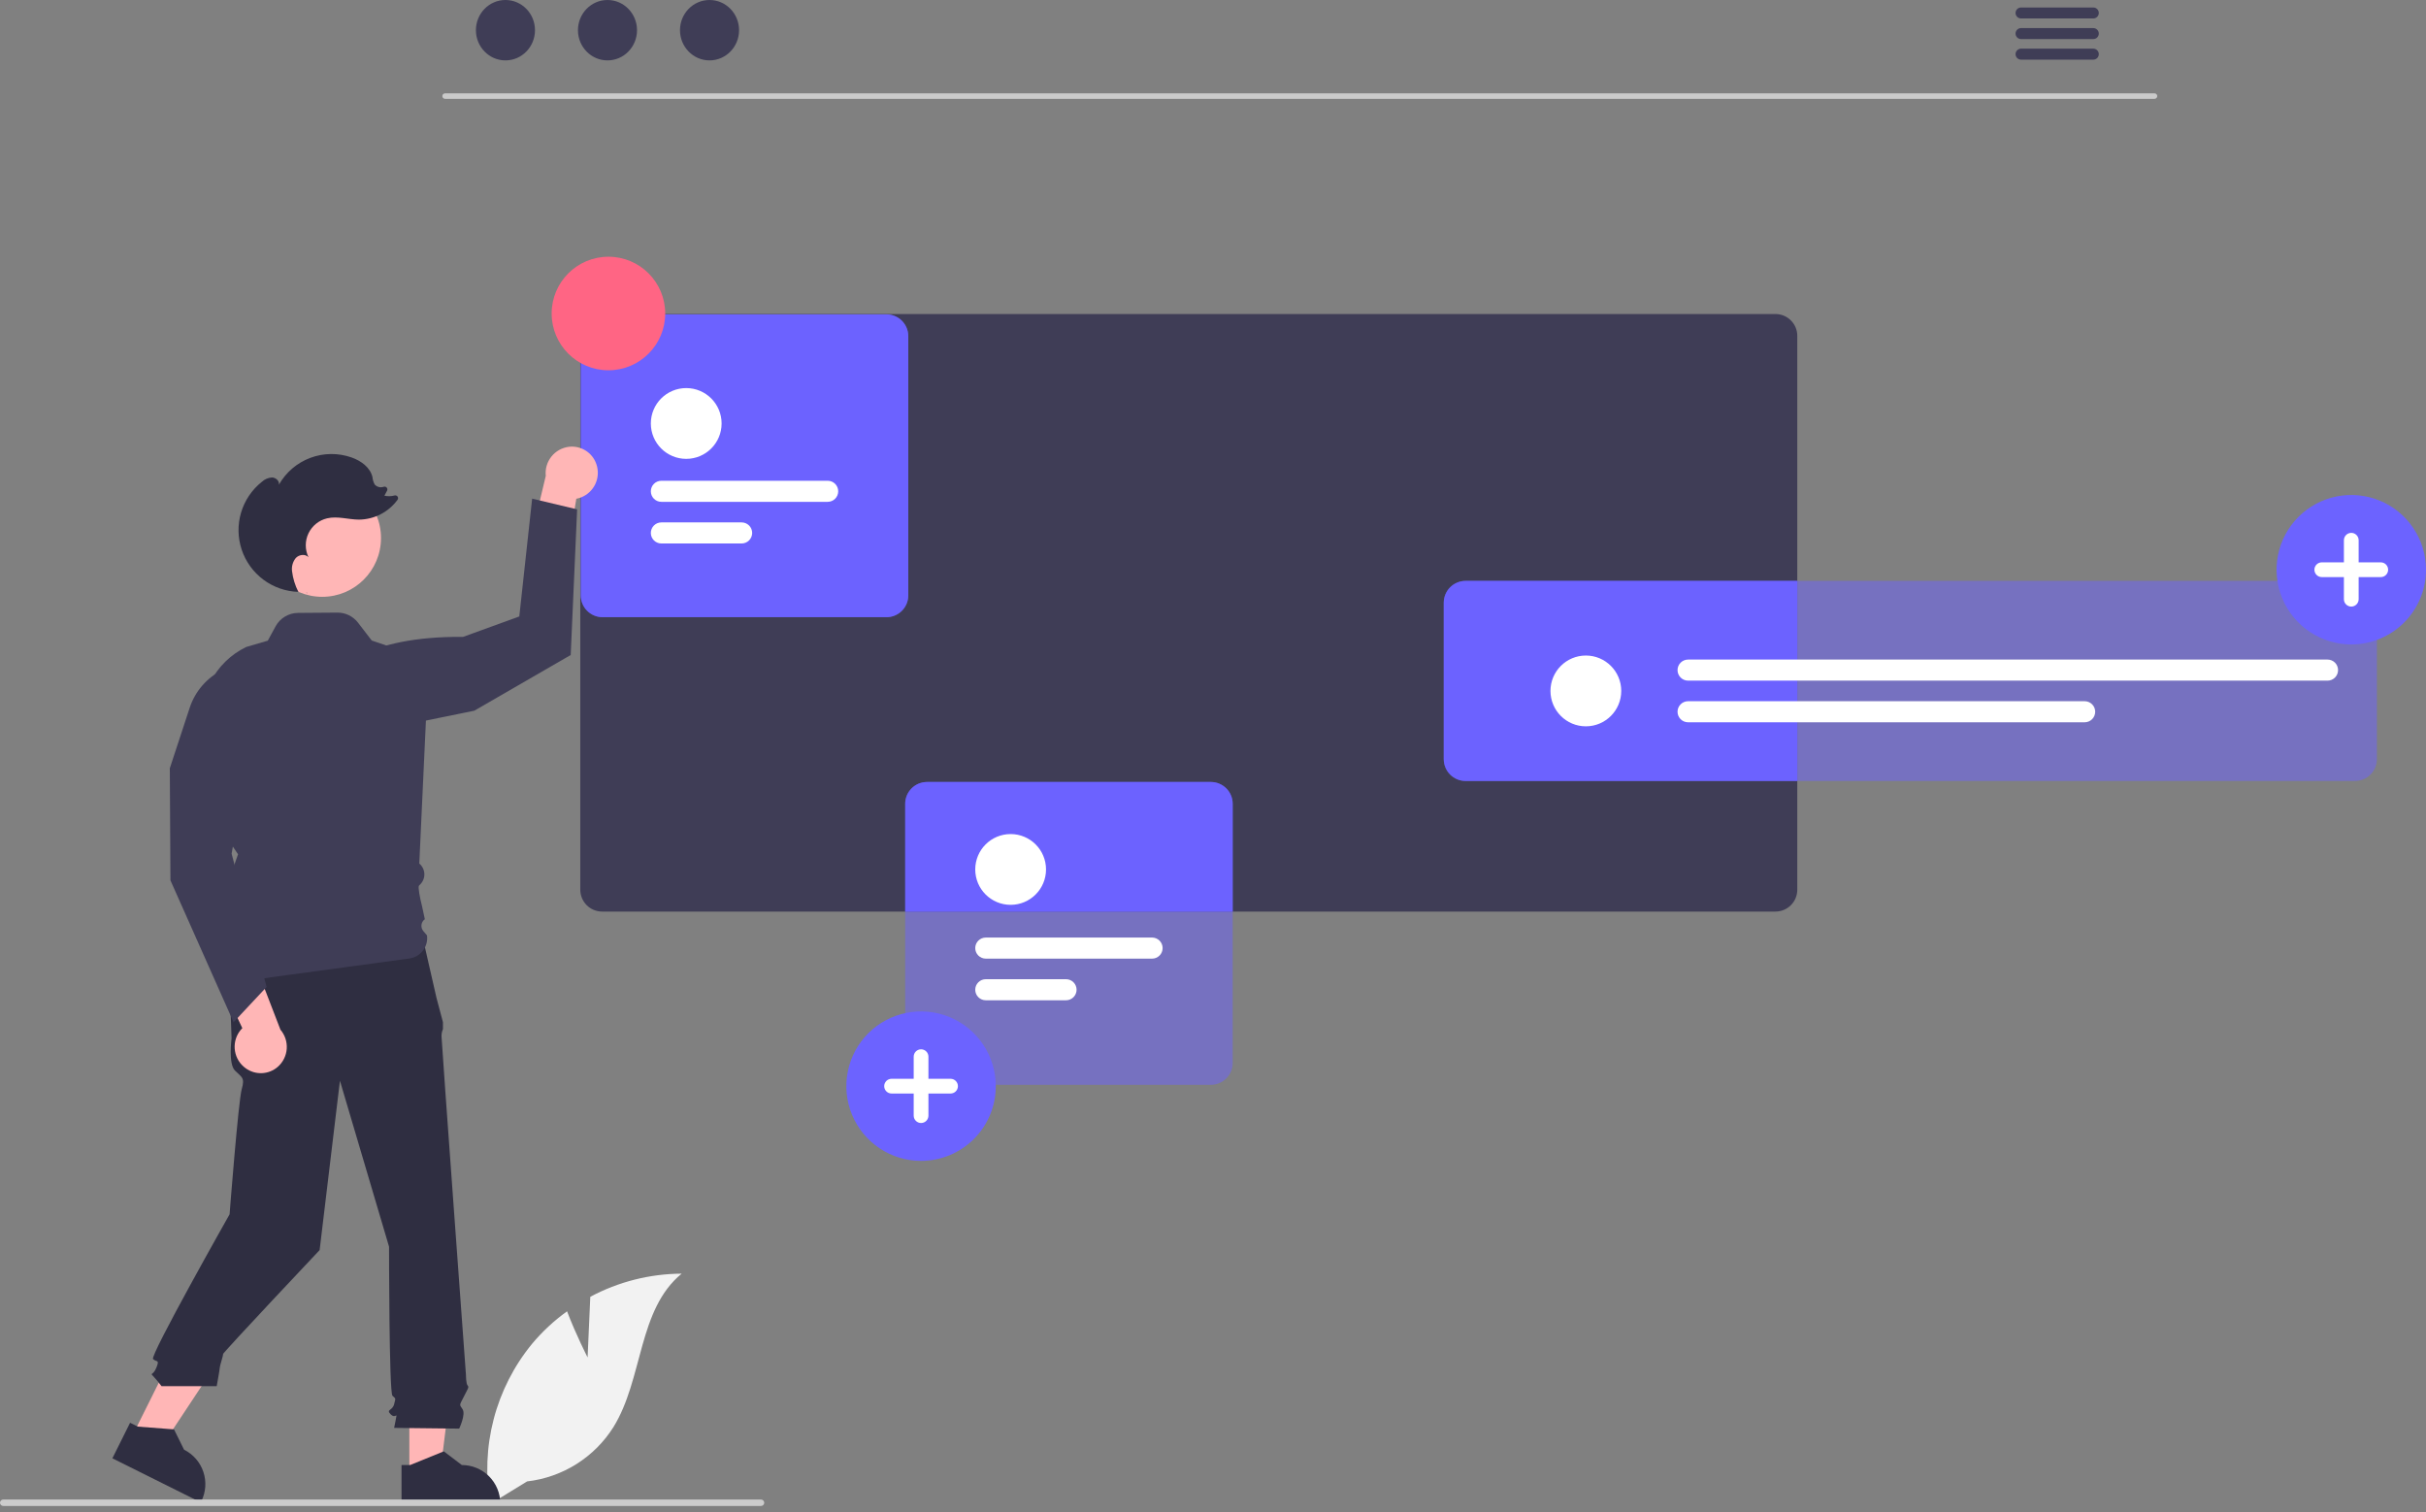 <svg width="300" height="187" viewBox="0 0 300 187" fill="none" xmlns="http://www.w3.org/2000/svg">
<rect x="0" y="0" width="300" height="187" fill="#808080" stroke="none"/>
<g clip-path="url(#clip0_36_584)">
<path d="M72.663 167.849L72.996 160.349C76.474 158.49 80.352 157.508 84.295 157.488C78.868 161.925 79.547 170.478 75.868 176.444C74.706 178.296 73.142 179.863 71.293 181.028C69.443 182.194 67.355 182.928 65.183 183.177L60.641 185.958C60.018 182.484 60.156 178.916 61.044 175.5C61.932 172.085 63.551 168.902 65.788 166.172C67.058 164.653 68.514 163.3 70.122 162.145C71.21 165.013 72.663 167.849 72.663 167.849Z" fill="#F2F2F2"/>
<path d="M266.434 12.221H55.03C54.941 12.219 54.857 12.182 54.795 12.119C54.733 12.055 54.698 11.97 54.698 11.881C54.698 11.792 54.733 11.707 54.795 11.644C54.857 11.58 54.941 11.544 55.03 11.542H266.434C266.523 11.544 266.607 11.58 266.669 11.644C266.731 11.707 266.766 11.792 266.766 11.881C266.766 11.97 266.731 12.055 266.669 12.119C266.607 12.182 266.523 12.219 266.434 12.221Z" fill="#CACACA"/>
<path d="M62.504 7.468C64.522 7.468 66.157 5.796 66.157 3.734C66.157 1.672 64.522 0 62.504 0C60.487 0 58.852 1.672 58.852 3.734C58.852 5.796 60.487 7.468 62.504 7.468Z" fill="#3F3D56"/>
<path d="M75.122 7.468C77.14 7.468 78.775 5.796 78.775 3.734C78.775 1.672 77.14 0 75.122 0C73.105 0 71.47 1.672 71.47 3.734C71.47 5.796 73.105 7.468 75.122 7.468Z" fill="#3F3D56"/>
<path d="M87.741 7.468C89.758 7.468 91.393 5.796 91.393 3.734C91.393 1.672 89.758 0 87.741 0C85.723 0 84.088 1.672 84.088 3.734C84.088 5.796 85.723 7.468 87.741 7.468Z" fill="#3F3D56"/>
<path d="M258.873 0.926H249.909C249.732 0.929 249.563 1.002 249.438 1.129C249.314 1.256 249.244 1.427 249.244 1.604C249.244 1.782 249.314 1.953 249.438 2.079C249.563 2.206 249.732 2.279 249.909 2.283H258.873C259.051 2.279 259.22 2.206 259.344 2.079C259.469 1.953 259.538 1.782 259.538 1.604C259.538 1.427 259.469 1.256 259.344 1.129C259.22 1.002 259.051 0.929 258.873 0.926Z" fill="#3F3D56"/>
<path d="M258.873 3.473H249.909C249.732 3.477 249.563 3.55 249.438 3.677C249.314 3.803 249.244 3.974 249.244 4.152C249.244 4.33 249.314 4.5 249.438 4.627C249.563 4.754 249.732 4.827 249.909 4.83H258.873C259.051 4.827 259.22 4.754 259.344 4.627C259.469 4.5 259.538 4.33 259.538 4.152C259.538 3.974 259.469 3.803 259.344 3.677C259.22 3.55 259.051 3.477 258.873 3.473Z" fill="#3F3D56"/>
<path d="M258.873 6.017H249.909C249.732 6.021 249.563 6.094 249.438 6.221C249.314 6.348 249.244 6.518 249.244 6.696C249.244 6.874 249.314 7.044 249.438 7.171C249.563 7.298 249.732 7.371 249.909 7.375H258.873C259.051 7.371 259.22 7.298 259.344 7.171C259.469 7.044 259.538 6.874 259.538 6.696C259.538 6.518 259.469 6.348 259.344 6.221C259.22 6.094 259.051 6.021 258.873 6.017Z" fill="#3F3D56"/>
<path d="M219.559 38.83H74.456C73.741 38.83 73.056 39.113 72.55 39.619C72.044 40.124 71.759 40.809 71.758 41.524V110.018C71.759 110.734 72.044 111.419 72.549 111.925C73.055 112.431 73.741 112.716 74.456 112.716H219.559C220.273 112.715 220.959 112.43 221.464 111.924C221.969 111.419 222.253 110.733 222.253 110.018V41.524C222.253 40.81 221.969 40.125 221.463 39.62C220.958 39.114 220.273 38.83 219.559 38.83Z" fill="#3F3D56"/>
<path d="M181.231 71.828C180.516 71.829 179.831 72.113 179.326 72.618C178.821 73.123 178.537 73.808 178.536 74.523V93.87C178.537 94.585 178.821 95.27 179.326 95.776C179.831 96.282 180.516 96.567 181.231 96.568H222.253V71.828H181.231Z" fill="#6C63FF"/>
<path opacity="0.5" d="M291.23 96.567H181.232C180.517 96.566 179.832 96.282 179.326 95.776C178.821 95.27 178.536 94.585 178.536 93.87V74.523C178.536 73.808 178.821 73.123 179.326 72.617C179.832 72.112 180.517 71.827 181.232 71.826H291.23C291.945 71.827 292.631 72.112 293.136 72.617C293.642 73.123 293.926 73.808 293.927 74.523V93.87C293.926 94.585 293.642 95.27 293.136 95.776C292.631 96.282 291.945 96.566 291.23 96.567Z" fill="#6C63FF"/>
<path d="M196.108 89.81C198.525 89.81 200.484 87.85 200.484 85.433C200.484 83.017 198.525 81.057 196.108 81.057C193.691 81.057 191.732 83.017 191.732 85.433C191.732 87.85 193.691 89.81 196.108 89.81Z" fill="white"/>
<path d="M287.822 84.162H208.748C208.403 84.162 208.071 84.025 207.827 83.78C207.583 83.536 207.445 83.204 207.445 82.859C207.445 82.513 207.583 82.182 207.827 81.937C208.071 81.693 208.403 81.556 208.748 81.556H287.822C288.168 81.556 288.499 81.693 288.744 81.937C288.988 82.182 289.125 82.513 289.125 82.859C289.125 83.204 288.988 83.536 288.744 83.78C288.499 84.025 288.168 84.162 287.822 84.162Z" fill="white"/>
<path d="M257.789 89.311H208.749C208.403 89.311 208.071 89.174 207.827 88.93C207.583 88.685 207.445 88.354 207.445 88.008C207.445 87.662 207.583 87.331 207.827 87.087C208.071 86.842 208.403 86.705 208.749 86.705H257.789C258.135 86.705 258.466 86.842 258.711 87.087C258.955 87.331 259.092 87.662 259.092 88.008C259.092 88.354 258.955 88.685 258.711 88.93C258.466 89.174 258.135 89.311 257.789 89.311Z" fill="white"/>
<path d="M50.619 182.389L54.407 182.389L56.208 167.781H50.619L50.619 182.389Z" fill="#FFB6B6"/>
<path d="M49.653 181.152L50.719 181.152L54.881 179.46L57.112 181.152H57.112C58.373 181.152 59.582 181.653 60.473 182.544C61.364 183.436 61.865 184.645 61.865 185.905V186.06L49.654 186.06L49.653 181.152Z" fill="#2F2E41"/>
<path d="M16.399 177.465L19.789 179.154L27.918 166.884L22.916 164.391L16.399 177.465Z" fill="#FFB6B6"/>
<path d="M16.086 175.927L17.04 176.403L21.52 176.745L22.761 179.254L22.762 179.255C23.89 179.817 24.748 180.804 25.148 182C25.549 183.195 25.458 184.501 24.895 185.629L24.826 185.767L13.897 180.32L16.086 175.927Z" fill="#2F2E41"/>
<path d="M52.298 116.045L28.217 116.673L28.636 128.399C28.636 128.399 28.217 131.54 29.055 132.377C29.892 133.215 30.311 133.215 29.892 134.681C29.474 136.147 28.391 150.151 28.391 150.151C28.391 150.151 18.508 167.627 18.926 168.046C19.345 168.464 19.764 168.046 19.345 169.093C18.926 170.139 18.508 169.721 18.926 170.139C19.297 170.539 19.647 170.959 19.973 171.396H26.799C26.799 171.396 27.181 169.302 27.181 169.093C27.181 168.883 27.599 167.627 27.599 167.417C27.599 167.208 39.525 154.573 39.525 154.573L42.037 133.634L48.11 154.154C48.11 154.154 48.11 172.162 48.529 172.581C48.947 173 48.947 172.791 48.738 173.628C48.529 174.466 47.691 174.256 48.319 174.885C48.947 175.513 49.157 174.466 48.947 175.513L48.738 176.56L56.783 176.65C56.783 176.65 57.62 174.885 57.202 174.256C56.783 173.628 56.808 173.8 57.319 172.772C57.83 171.744 58.039 171.534 57.83 171.325C57.62 171.115 57.62 170.002 57.62 170.002C57.62 170.002 54.601 128.818 54.601 128.189C54.585 127.866 54.645 127.544 54.775 127.247V126.395L53.973 123.373L52.298 116.045Z" fill="#2F2E41"/>
<path d="M290.76 79.687C288.932 79.687 287.146 79.145 285.626 78.129C284.107 77.114 282.922 75.671 282.223 73.983C281.524 72.294 281.341 70.436 281.697 68.644C282.054 66.851 282.934 65.205 284.226 63.913C285.518 62.62 287.165 61.74 288.957 61.384C290.749 61.027 292.607 61.21 294.296 61.91C295.984 62.609 297.427 63.793 298.443 65.313C299.458 66.832 300 68.619 300 70.447C300 72.897 299.026 75.247 297.294 76.98C295.561 78.713 293.21 79.687 290.76 79.687Z" fill="#6C63FF"/>
<path d="M294.406 69.535H291.671V66.801C291.671 66.559 291.575 66.327 291.404 66.156C291.233 65.985 291.002 65.889 290.76 65.889C290.518 65.889 290.286 65.985 290.115 66.156C289.944 66.327 289.848 66.559 289.848 66.801V69.535H287.114C286.994 69.535 286.875 69.558 286.765 69.604C286.654 69.65 286.553 69.717 286.468 69.801C286.383 69.886 286.316 69.987 286.27 70.097C286.224 70.208 286.201 70.327 286.201 70.447C286.201 70.566 286.224 70.685 286.27 70.796C286.316 70.906 286.383 71.007 286.468 71.092C286.553 71.176 286.654 71.243 286.765 71.289C286.875 71.335 286.994 71.358 287.114 71.358H289.848V74.093C289.848 74.334 289.944 74.566 290.115 74.737C290.286 74.908 290.518 75.004 290.76 75.004C291.002 75.004 291.233 74.908 291.404 74.737C291.575 74.566 291.671 74.334 291.671 74.093V71.358H294.406C294.648 71.358 294.879 71.262 295.05 71.091C295.221 70.92 295.317 70.688 295.317 70.447C295.317 70.205 295.221 69.973 295.05 69.802C294.879 69.631 294.648 69.535 294.406 69.535Z" fill="white"/>
<path d="M149.741 96.692H114.633C113.917 96.693 113.231 96.977 112.726 97.483C112.22 97.989 111.935 98.675 111.935 99.39V112.716H152.435V99.39C152.435 98.675 152.151 97.99 151.646 97.484C151.14 96.978 150.455 96.693 149.741 96.692Z" fill="#6C63FF"/>
<path opacity="0.5" d="M149.739 134.137H114.631C113.916 134.136 113.231 133.852 112.725 133.346C112.22 132.84 111.935 132.155 111.935 131.44V99.389C111.935 98.674 112.22 97.988 112.725 97.483C113.231 96.977 113.916 96.693 114.631 96.692H149.739C150.454 96.693 151.14 96.977 151.645 97.483C152.151 97.988 152.435 98.674 152.436 99.389V131.44C152.435 132.155 152.151 132.84 151.645 133.346C151.14 133.852 150.454 134.136 149.739 134.137Z" fill="#6C63FF"/>
<path d="M124.975 111.884C127.392 111.884 129.351 109.925 129.351 107.508C129.351 105.091 127.392 103.132 124.975 103.132C122.558 103.132 120.599 105.091 120.599 107.508C120.599 109.925 122.558 111.884 124.975 111.884Z" fill="white"/>
<path d="M142.468 118.536H121.902C121.557 118.536 121.225 118.398 120.981 118.154C120.736 117.91 120.599 117.578 120.599 117.232C120.599 116.887 120.736 116.555 120.981 116.311C121.225 116.067 121.557 115.929 121.902 115.929H142.468C142.814 115.929 143.145 116.067 143.39 116.311C143.634 116.555 143.771 116.887 143.771 117.232C143.771 117.578 143.634 117.91 143.39 118.154C143.145 118.398 142.814 118.536 142.468 118.536Z" fill="white"/>
<path d="M131.826 123.685H121.902C121.557 123.685 121.225 123.548 120.981 123.303C120.736 123.059 120.599 122.727 120.599 122.382C120.599 122.036 120.736 121.705 120.981 121.46C121.225 121.216 121.557 121.079 121.902 121.079H131.826C132.172 121.079 132.504 121.216 132.748 121.46C132.992 121.705 133.13 122.036 133.13 122.382C133.13 122.727 132.992 123.059 132.748 123.303C132.504 123.548 132.172 123.685 131.826 123.685Z" fill="white"/>
<path d="M113.899 143.544C112.072 143.544 110.285 143.002 108.766 141.986C107.246 140.971 106.062 139.528 105.363 137.84C104.663 136.151 104.48 134.293 104.837 132.501C105.193 130.708 106.073 129.062 107.366 127.77C108.658 126.477 110.304 125.597 112.097 125.241C113.889 124.884 115.747 125.067 117.435 125.767C119.124 126.466 120.567 127.65 121.582 129.17C122.598 130.689 123.14 132.476 123.14 134.303C123.14 136.754 122.166 139.104 120.433 140.837C118.7 142.57 116.35 143.544 113.899 143.544Z" fill="#6C63FF"/>
<path d="M117.545 133.392H114.811V130.657C114.811 130.416 114.715 130.184 114.544 130.013C114.373 129.842 114.141 129.746 113.9 129.746C113.658 129.746 113.426 129.842 113.255 130.013C113.084 130.184 112.988 130.416 112.988 130.657V133.392H110.254C110.134 133.392 110.015 133.415 109.904 133.461C109.793 133.507 109.693 133.574 109.608 133.658C109.523 133.743 109.456 133.844 109.41 133.954C109.364 134.065 109.34 134.184 109.34 134.303C109.34 134.423 109.364 134.542 109.41 134.653C109.456 134.763 109.523 134.864 109.608 134.949C109.693 135.033 109.793 135.1 109.904 135.146C110.015 135.192 110.134 135.215 110.254 135.215H112.988V137.949C112.988 138.191 113.084 138.423 113.255 138.594C113.426 138.765 113.658 138.861 113.9 138.861C114.141 138.861 114.373 138.765 114.544 138.594C114.715 138.423 114.811 138.191 114.811 137.949V135.215H117.545C117.787 135.215 118.019 135.119 118.19 134.948C118.361 134.777 118.457 134.545 118.457 134.303C118.457 134.062 118.361 133.83 118.19 133.659C118.019 133.488 117.787 133.392 117.545 133.392Z" fill="white"/>
<path d="M109.622 76.316H74.514C73.799 76.315 73.114 76.031 72.608 75.525C72.103 75.02 71.818 74.334 71.817 73.619V41.568C71.818 40.853 72.103 40.168 72.608 39.662C73.114 39.157 73.799 38.872 74.514 38.871H109.622C110.337 38.872 111.023 39.157 111.528 39.662C112.034 40.168 112.318 40.853 112.319 41.568V73.619C112.318 74.334 112.034 75.02 111.528 75.525C111.023 76.031 110.337 76.315 109.622 76.316Z" fill="#6C63FF"/>
<path d="M84.858 56.738C87.275 56.738 89.234 54.779 89.234 52.362C89.234 49.945 87.275 47.986 84.858 47.986C82.441 47.986 80.482 49.945 80.482 52.362C80.482 54.779 82.441 56.738 84.858 56.738Z" fill="#6C63FF"/>
<path d="M102.351 62.052H81.785C81.439 62.052 81.108 61.915 80.864 61.671C80.619 61.426 80.482 61.095 80.482 60.749C80.482 60.404 80.619 60.072 80.864 59.828C81.108 59.583 81.439 59.446 81.785 59.446H102.351C102.697 59.446 103.028 59.583 103.273 59.828C103.517 60.072 103.654 60.404 103.654 60.749C103.654 61.095 103.517 61.426 103.273 61.671C103.028 61.915 102.697 62.052 102.351 62.052Z" fill="#6C63FF"/>
<path d="M91.709 67.202H81.785C81.439 67.202 81.108 67.064 80.864 66.82C80.619 66.576 80.482 66.244 80.482 65.898C80.482 65.553 80.619 65.221 80.864 64.977C81.108 64.733 81.439 64.595 81.785 64.595H91.709C92.055 64.595 92.386 64.733 92.631 64.977C92.875 65.221 93.013 65.553 93.013 65.898C93.013 66.244 92.875 66.576 92.631 66.82C92.386 67.064 92.055 67.202 91.709 67.202Z" fill="#6C63FF"/>
<path opacity="0.5" d="M109.622 76.316H74.514C73.799 76.315 73.114 76.031 72.608 75.525C72.103 75.02 71.818 74.334 71.817 73.619V41.568C71.818 40.853 72.103 40.168 72.608 39.662C73.114 39.157 73.799 38.872 74.514 38.871H109.622C110.337 38.872 111.023 39.157 111.528 39.662C112.034 40.168 112.318 40.853 112.319 41.568V73.619C112.318 74.334 112.034 75.02 111.528 75.525C111.023 76.031 110.337 76.315 109.622 76.316Z" fill="#6C63FF"/>
<path d="M84.858 56.738C87.275 56.738 89.234 54.779 89.234 52.362C89.234 49.945 87.275 47.986 84.858 47.986C82.441 47.986 80.482 49.945 80.482 52.362C80.482 54.779 82.441 56.738 84.858 56.738Z" fill="white"/>
<path d="M102.351 62.052H81.785C81.439 62.052 81.108 61.915 80.864 61.671C80.619 61.426 80.482 61.095 80.482 60.749C80.482 60.404 80.619 60.072 80.864 59.828C81.108 59.583 81.439 59.446 81.785 59.446H102.351C102.697 59.446 103.028 59.583 103.273 59.828C103.517 60.072 103.654 60.404 103.654 60.749C103.654 61.095 103.517 61.426 103.273 61.671C103.028 61.915 102.697 62.052 102.351 62.052Z" fill="white"/>
<path d="M91.709 67.202H81.785C81.439 67.202 81.108 67.064 80.864 66.82C80.619 66.576 80.482 66.244 80.482 65.898C80.482 65.553 80.619 65.221 80.864 64.977C81.108 64.733 81.439 64.595 81.785 64.595H91.709C92.055 64.595 92.386 64.733 92.631 64.977C92.875 65.221 93.013 65.553 93.013 65.898C93.013 66.244 92.875 66.576 92.631 66.82C92.386 67.064 92.055 67.202 91.709 67.202Z" fill="white"/>
<path d="M75.239 45.787C79.116 45.787 82.26 42.644 82.26 38.766C82.26 34.889 79.116 31.745 75.239 31.745C71.361 31.745 68.218 34.889 68.218 38.766C68.218 42.644 71.361 45.787 75.239 45.787Z" fill="#FF6584"/>
<path d="M94.505 185.815C94.505 185.868 94.495 185.92 94.475 185.968C94.455 186.016 94.426 186.06 94.389 186.097C94.352 186.134 94.308 186.163 94.26 186.183C94.211 186.203 94.159 186.213 94.107 186.213H0.398C0.292 186.213 0.191 186.171 0.117 186.097C0.042 186.022 0 185.921 0 185.815C0 185.71 0.042 185.609 0.117 185.534C0.191 185.459 0.292 185.418 0.398 185.418H94.107C94.159 185.417 94.211 185.428 94.26 185.448C94.308 185.467 94.352 185.497 94.389 185.534C94.426 185.571 94.455 185.615 94.475 185.663C94.495 185.711 94.505 185.763 94.505 185.815Z" fill="#CCCCCC"/>
<path d="M73.738 57.363C74.027 58.17 73.987 59.058 73.626 59.836C73.266 60.614 72.615 61.218 71.813 61.52C71.635 61.587 71.452 61.637 71.266 61.671L69.412 73.025L65.062 69.009L67.49 58.843C67.4 57.986 67.651 57.129 68.188 56.455C68.725 55.782 69.506 55.348 70.362 55.245C71.081 55.163 71.807 55.328 72.421 55.712C73.034 56.097 73.499 56.679 73.738 57.363L73.738 57.363Z" fill="#FFB6B6"/>
<path d="M41.638 83.089C41.638 83.089 45.014 78.629 57.264 78.751L64.217 76.224L65.806 61.658L71.368 62.982L70.574 80.992L58.655 87.878L43.029 91.056L41.638 83.089Z" fill="#3F3D56"/>
<path d="M39.844 73.797C43.86 73.797 47.115 70.541 47.115 66.526C47.115 62.51 43.86 59.255 39.844 59.255C35.828 59.255 32.573 62.51 32.573 66.526C32.573 70.541 35.828 73.797 39.844 73.797Z" fill="#FFB6B6"/>
<path d="M27.538 121.655C27.525 121.655 27.512 121.653 27.5 121.65C27.365 121.612 27.259 121.583 27.744 117.394L28.267 114.083L27.756 111.159L26.898 110.301L28.277 108.921L29.436 105.632L27.432 102.663L25.133 90.521C24.738 88.426 25.045 86.259 26.007 84.357C26.969 82.454 28.531 80.921 30.453 79.997L33.113 79.22L34.081 77.445C34.353 76.946 34.753 76.529 35.24 76.238C35.727 75.946 36.284 75.79 36.852 75.786L41.724 75.749C42.215 75.746 42.701 75.856 43.143 76.071C43.584 76.287 43.97 76.602 44.27 76.991L45.97 79.201L53.018 81.595L51.85 106.777C52.035 106.933 52.187 107.125 52.294 107.342C52.402 107.559 52.463 107.796 52.474 108.037C52.486 108.279 52.447 108.521 52.36 108.747C52.273 108.973 52.14 109.178 51.97 109.35C51.897 109.424 51.838 109.484 51.802 109.524C51.684 109.693 51.907 110.953 52.182 112.023L52.535 113.662C52.422 113.743 52.326 113.846 52.255 113.966C52.184 114.086 52.138 114.219 52.121 114.357C52.104 114.495 52.115 114.635 52.155 114.769C52.195 114.902 52.262 115.026 52.352 115.132L52.802 115.664C52.891 116.331 52.712 117.006 52.304 117.541C51.896 118.076 51.293 118.427 50.626 118.518C44.185 119.394 27.572 121.655 27.538 121.655Z" fill="#3F3D56"/>
<path d="M37.984 73.441C37.953 73.372 37.922 73.304 37.891 73.235C37.903 73.235 37.915 73.237 37.927 73.237L37.984 73.441Z" fill="#2F2E41"/>
<path d="M32.371 59.586C32.716 59.26 33.165 59.066 33.639 59.038C34.109 59.053 34.585 59.477 34.488 59.938C35.352 58.408 36.726 57.232 38.37 56.616C40.015 55.999 41.824 55.982 43.48 56.566C44.648 56.978 45.794 57.803 46.063 59.013C46.089 59.33 46.184 59.638 46.34 59.916C46.476 60.064 46.652 60.169 46.847 60.219C47.042 60.268 47.248 60.26 47.438 60.194L47.449 60.191C47.514 60.168 47.584 60.166 47.651 60.184C47.717 60.202 47.776 60.24 47.821 60.292C47.866 60.344 47.894 60.409 47.902 60.477C47.909 60.545 47.896 60.615 47.864 60.675L47.534 61.292C47.95 61.385 48.383 61.376 48.796 61.265C48.864 61.247 48.937 61.251 49.003 61.276C49.07 61.3 49.127 61.345 49.167 61.404C49.206 61.462 49.227 61.532 49.226 61.602C49.225 61.673 49.202 61.742 49.16 61.799C48.611 62.551 47.894 63.164 47.065 63.59C46.237 64.016 45.321 64.242 44.39 64.251C43.069 64.243 41.734 63.788 40.449 64.092C39.951 64.209 39.486 64.437 39.088 64.757C38.69 65.078 38.369 65.484 38.148 65.945C37.927 66.405 37.813 66.91 37.812 67.421C37.812 67.932 37.926 68.437 38.146 68.898C37.751 68.466 36.987 68.568 36.583 68.992C36.397 69.219 36.26 69.481 36.179 69.763C36.099 70.045 36.077 70.341 36.115 70.632C36.223 71.522 36.488 72.387 36.897 73.186C35.334 73.137 33.824 72.611 32.571 71.677C31.317 70.744 30.381 69.448 29.887 67.965C29.394 66.482 29.367 64.883 29.811 63.385C30.256 61.886 31.149 60.56 32.371 59.586L32.371 59.586Z" fill="#2F2E41"/>
<path d="M30.371 132.083C29.675 131.582 29.205 130.827 29.061 129.982C28.917 129.137 29.111 128.27 29.601 127.566C29.709 127.411 29.832 127.266 29.966 127.132L25.06 116.727L30.919 117.571L34.68 127.323C35.24 127.978 35.519 128.826 35.458 129.686C35.396 130.545 34.999 131.345 34.352 131.914C33.806 132.39 33.115 132.666 32.391 132.696C31.668 132.727 30.955 132.511 30.371 132.083H30.371Z" fill="#FFB6B6"/>
<path d="M28.884 126.401L21.077 108.855L20.999 94.996L23.46 87.51C23.794 86.495 24.328 85.556 25.031 84.751C25.733 83.945 26.591 83.288 27.551 82.82C28.512 82.351 29.557 82.079 30.625 82.021C31.692 81.963 32.761 82.12 33.767 82.482L33.821 82.501L33.843 82.554C33.934 82.767 35.999 87.872 29.876 98.376L28.644 105.563L32.967 122.036L28.884 126.401Z" fill="#3F3D56"/>
</g>
<defs>
<clipPath id="clip0_36_584">
<rect width="300" height="186.213" fill="white"/>
</clipPath>
</defs>
</svg>
